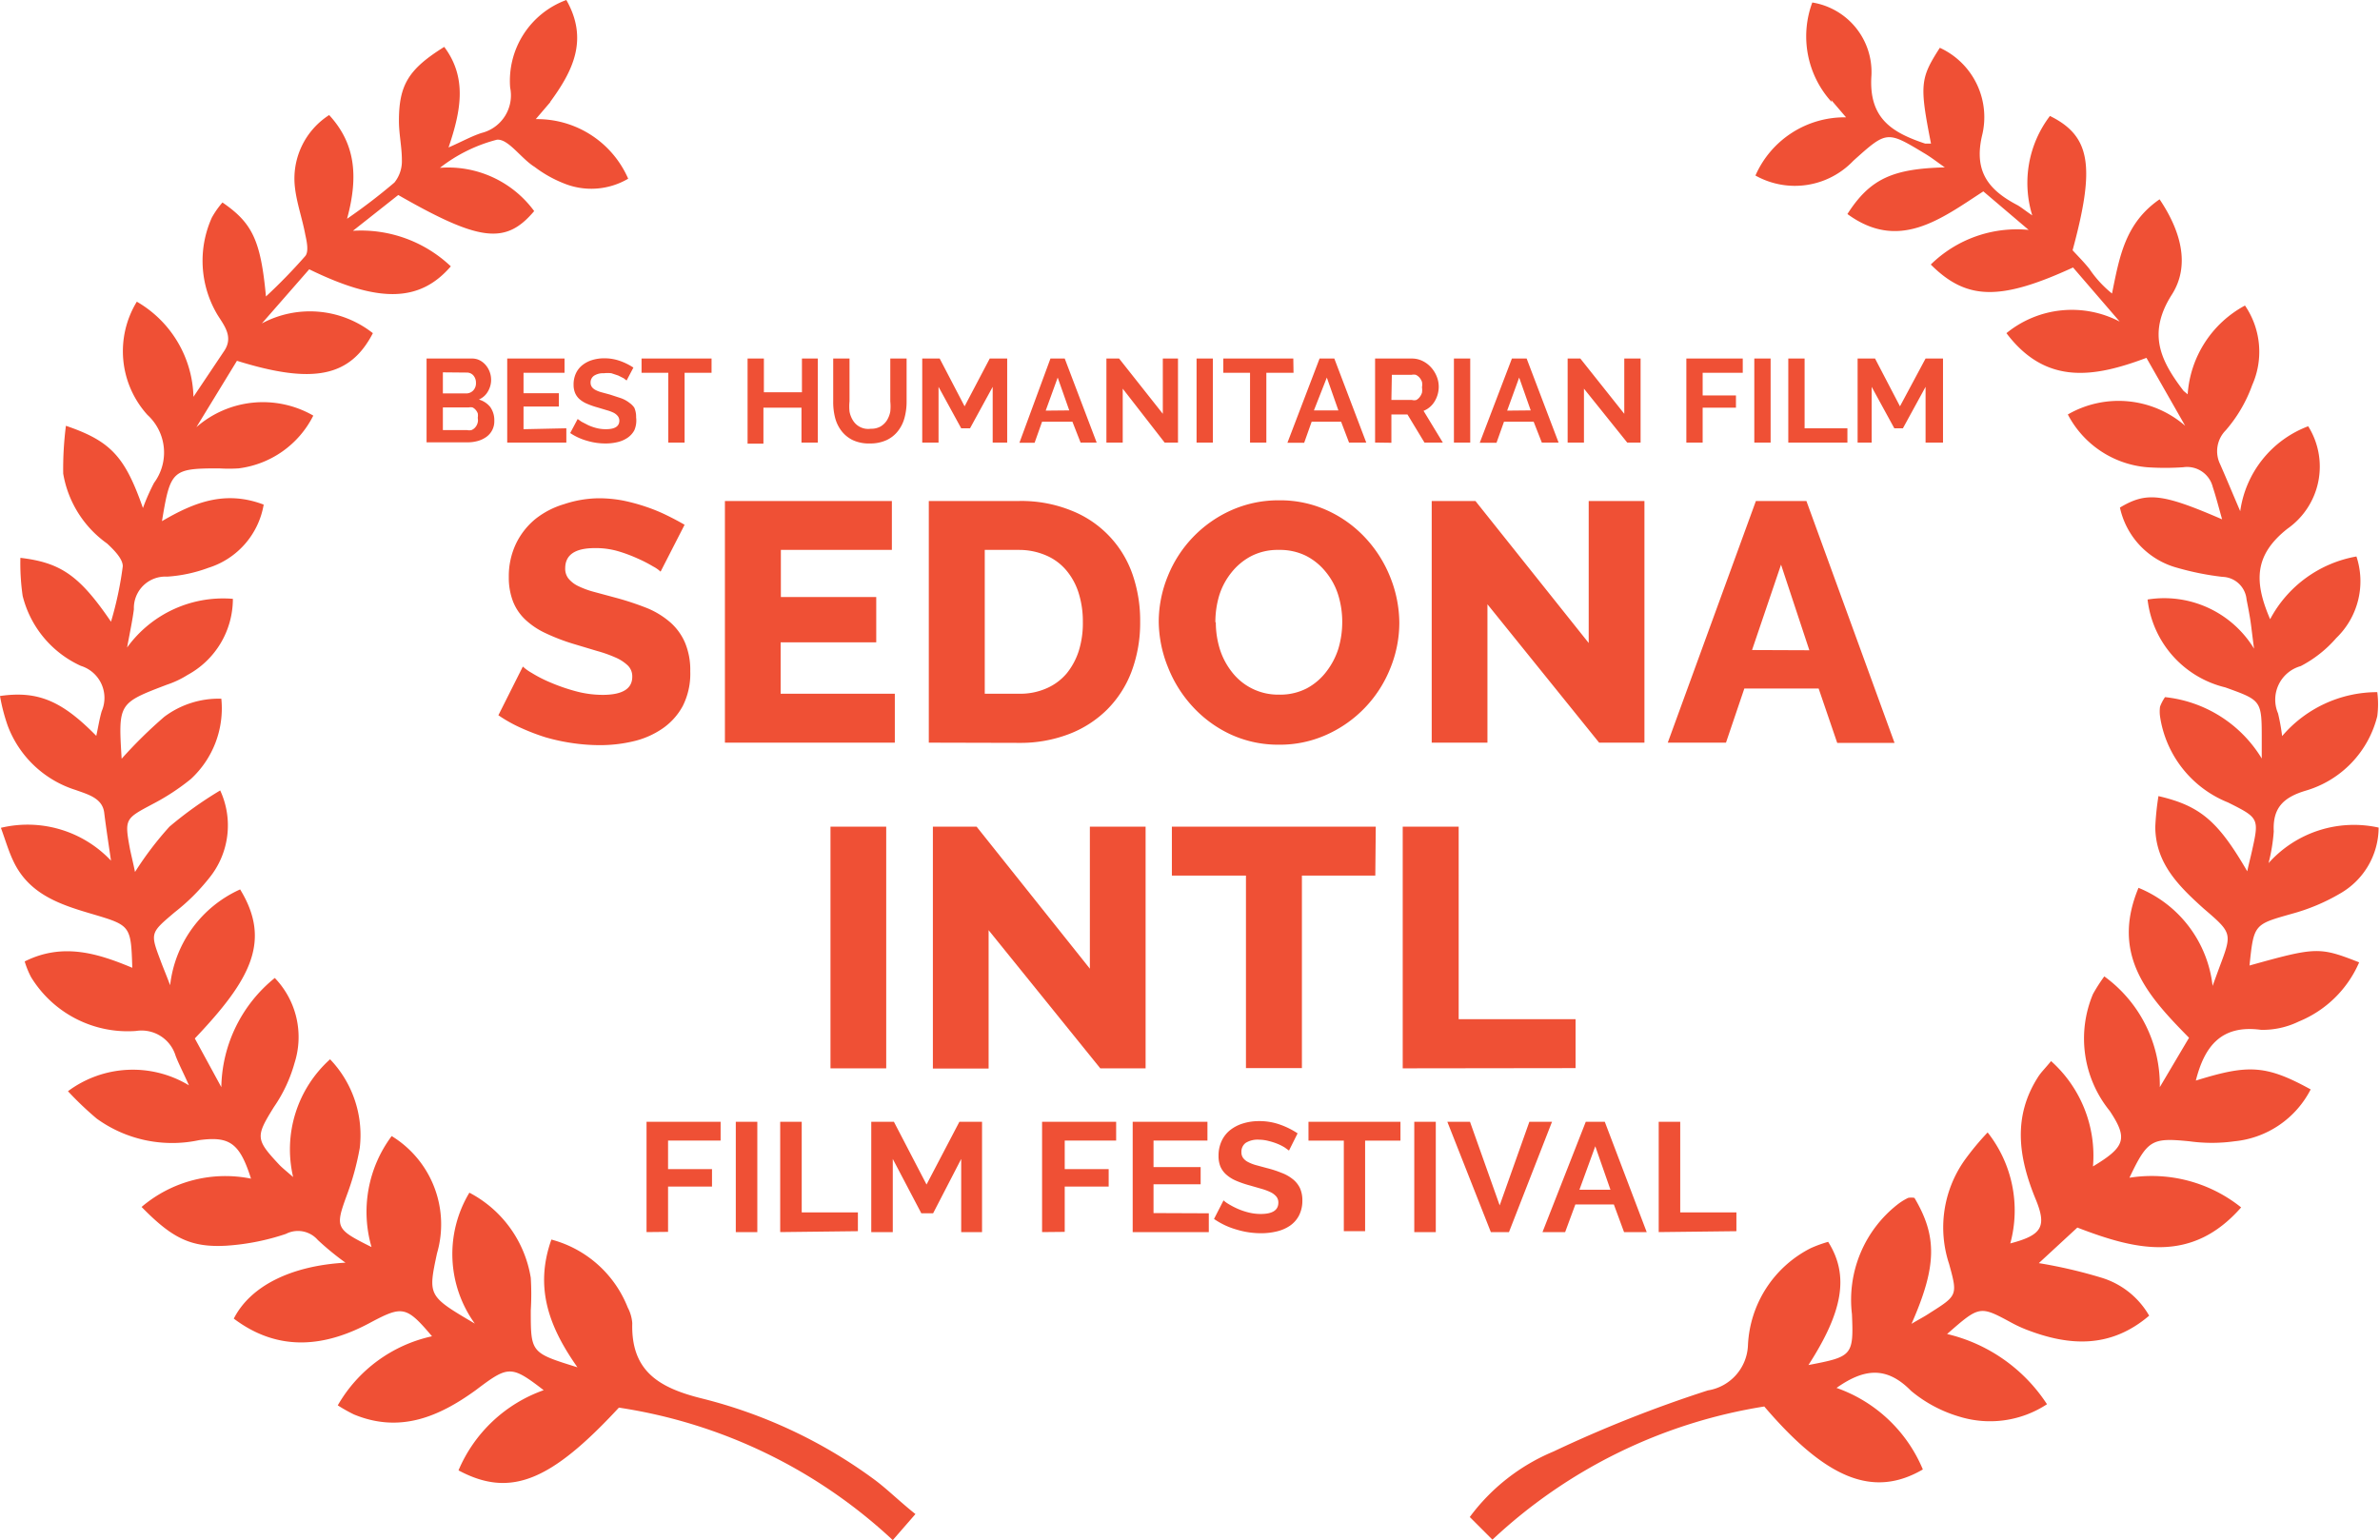 <svg xmlns="http://www.w3.org/2000/svg" viewBox="0 0 105.06 68"><defs><style>.cls-1{fill:#ef5035}</style></defs><title>sedona-laurel-red</title><g id="Layer_2" data-name="Layer 2"><g id="Layer_1-2" data-name="Layer 1"><g id="Layer_2-2" data-name="Layer 2"><g id="Layer_1-2-2" data-name="Layer 1-2"><path class="cls-1" d="M80.85 4.5A4.3 4.3 0 0 1 80 .11a3.11 3.11 0 0 1 2.61 3.23c-.13 1.91.94 2.52 2.37 3h.26c-.51-2.59-.48-2.88.39-4.23A3.37 3.37 0 0 1 87.49 6c-.37 1.61.33 2.41 1.57 3.06.16.09.31.22.65.45a4.88 4.88 0 0 1 .78-4.39c1.81.89 2 2.24 1 5.93.23.25.5.52.74.82a4.94 4.94 0 0 0 1 1.09c.33-1.63.58-3.11 2.1-4.16.93 1.38 1.37 2.91.54 4.21-1.1 1.73-.48 2.94.52 4.25l.18.15a4.82 4.82 0 0 1 2.53-3.92 3.62 3.62 0 0 1 .32 3.51 6.29 6.29 0 0 1-1.17 2 1.31 1.31 0 0 0-.25 1.49c.27.61.52 1.22.89 2.08a4.7 4.7 0 0 1 3-3.75 3.35 3.35 0 0 1-.91 4.52c-1.5 1.18-1.47 2.37-.77 4a5.37 5.37 0 0 1 3.81-2.77 3.48 3.48 0 0 1-.89 3.6 5.34 5.34 0 0 1-1.57 1.24 1.54 1.54 0 0 0-1 2.09 9.08 9.08 0 0 1 .18 1 5.52 5.52 0 0 1 4.2-1.94 4.13 4.13 0 0 1 0 1.06 4.58 4.58 0 0 1-3.16 3.29c-1 .3-1.46.77-1.41 1.8a7.83 7.83 0 0 1-.23 1.4 5.05 5.05 0 0 1 4.86-1.57 3.37 3.37 0 0 1-1.7 2.91 8.67 8.67 0 0 1-2.11.89c-1.69.48-1.7.45-1.89 2.29 2.94-.82 3.08-.83 4.84-.14a4.93 4.93 0 0 1-2.66 2.61 3.64 3.64 0 0 1-1.67.37c-1.77-.24-2.5.74-2.88 2.24C99.22 47 100 47 102 48.1a4.24 4.24 0 0 1-3.36 2.29 7.23 7.23 0 0 1-2 0C95 50.23 94.8 50.31 94 52a6.31 6.31 0 0 1 4.93 1.31c-2.19 2.5-4.66 1.88-7.23.89L90 55.77a21.5 21.5 0 0 1 2.72.63 3.65 3.65 0 0 1 2.15 1.69c-1.7 1.45-3.52 1.35-5.41.62a5.67 5.67 0 0 1-.65-.3c-1.42-.77-1.42-.77-2.86.49a7.25 7.25 0 0 1 4.41 3.1 4.58 4.58 0 0 1-3.86.55 5.94 5.94 0 0 1-2.14-1.14c-1.07-1.09-2.06-1-3.29-.13a6.44 6.44 0 0 1 3.81 3.6c-2.18 1.27-4.25.44-7-2.78a22.75 22.75 0 0 0-12 5.88l-1-1a8.81 8.81 0 0 1 3.69-2.89 56.39 56.39 0 0 1 6.82-2.7 2.1 2.1 0 0 0 1.77-2 5.06 5.06 0 0 1 2.77-4.28 5.56 5.56 0 0 1 .77-.28c.94 1.49.65 3.08-.87 5.44 1.93-.37 2-.41 1.92-2.25a5.35 5.35 0 0 1 2-4.83 2.61 2.61 0 0 1 .48-.3.75.75 0 0 1 .28 0c1 1.69 1 3-.13 5.56.35-.21.59-.33.81-.48 1.22-.77 1.23-.78.85-2.16a5.14 5.14 0 0 1 .68-4.58A11.85 11.85 0 0 1 87.74 50a5.56 5.56 0 0 1 1 4.9c1.41-.37 1.63-.74 1.1-2-.74-1.82-1-3.61.14-5.37.13-.2.3-.36.56-.68a5.6 5.6 0 0 1 1.85 4.65c1.43-.86 1.55-1.23.74-2.45a5.07 5.07 0 0 1-.74-5.16 7.34 7.34 0 0 1 .5-.78A5.93 5.93 0 0 1 95.34 48l1.29-2.18c-1.8-1.83-3.47-3.64-2.23-6.62a5.31 5.31 0 0 1 3.27 4.33l.3-.82c.57-1.51.57-1.51-.7-2.6-1.11-1-2.12-2-2.13-3.6a12.13 12.13 0 0 1 .14-1.36c1.86.43 2.64 1.12 3.92 3.32.07-.33.14-.59.2-.86.33-1.48.33-1.49-1.05-2.18a4.86 4.86 0 0 1-3-3.8 1.63 1.63 0 0 1 0-.43 2 2 0 0 1 .22-.42 5.69 5.69 0 0 1 4.27 2.71v-.83c0-1.74 0-1.73-1.61-2.31a4.52 4.52 0 0 1-3.43-3.88 4.64 4.64 0 0 1 4.7 2.17c-.08-.6-.11-.89-.15-1.17s-.11-.65-.18-1a1.1 1.1 0 0 0-1.06-1 12.2 12.2 0 0 1-2-.4 3.53 3.53 0 0 1-2.53-2.66c1.17-.7 1.86-.63 4.51.52-.15-.53-.27-1-.41-1.42a1.17 1.17 0 0 0-1.31-.88 11.61 11.61 0 0 1-1.59 0 4.36 4.36 0 0 1-3.5-2.33 4.48 4.48 0 0 1 5.18.5l-1.71-3c-2.29.86-4.43 1.23-6.18-1.09a4.56 4.56 0 0 1 5-.51l-2.06-2.39c-3.22 1.48-4.7 1.45-6.28-.13a5.43 5.43 0 0 1 4.32-1.53l-2-1.7c-1.89 1.23-3.73 2.66-6 1 1-1.56 2-2 4.3-2.06-.36-.25-.61-.45-.9-.62-1.66-1-1.66-1-3.14.33a3.56 3.56 0 0 1-4.32.65 4.3 4.3 0 0 1 4-2.57l-.65-.76zm-56.55 0l-.65.76a4.38 4.38 0 0 1 4.08 2.63 3.21 3.21 0 0 1-2.88.19 5.39 5.39 0 0 1-1.25-.71c-.6-.37-1.17-1.26-1.67-1.2a6.85 6.85 0 0 0-2.51 1.24 4.71 4.71 0 0 1 4.16 1.91c-1.25 1.48-2.39 1.36-6-.71l-2 1.58a5.76 5.76 0 0 1 4.32 1.57c-1.37 1.59-3.18 1.63-6.25.13l-2.09 2.39a4.49 4.49 0 0 1 4.9.43c-1 1.93-2.63 2.27-6 1.22l-1.79 2.93a4.46 4.46 0 0 1 5.16-.51 4.28 4.28 0 0 1-3.3 2.33 6.72 6.72 0 0 1-.86 0c-2.07 0-2.15.08-2.52 2.33 1.4-.82 2.78-1.38 4.49-.73a3.55 3.55 0 0 1-2.44 2.79 6.39 6.39 0 0 1-1.82.39 1.39 1.39 0 0 0-1.47 1.44c-.06.47-.16.94-.3 1.69a5.23 5.23 0 0 1 4.67-2.15 3.82 3.82 0 0 1-2 3.36 4.15 4.15 0 0 1-.91.43c-2.15.82-2.15.82-2 3.27a20.43 20.43 0 0 1 1.88-1.85 4 4 0 0 1 2.52-.8 4.24 4.24 0 0 1-1.35 3.55 9.93 9.93 0 0 1-1.68 1.1c-1.22.65-1.25.65-1 2 .07.33.15.65.22 1a14.66 14.66 0 0 1 1.52-2 16.79 16.79 0 0 1 2.24-1.6 3.68 3.68 0 0 1-.48 3.86 9 9 0 0 1-1.53 1.52c-1.07.91-1.09.9-.62 2.14.11.3.24.6.42 1.08a5.29 5.29 0 0 1 3.09-4.23c1.4 2.29.45 4-2 6.58L9.77 48a6.33 6.33 0 0 1 2.36-4.82 3.76 3.76 0 0 1 .87 3.76 6.45 6.45 0 0 1-.91 1.94c-.81 1.31-.82 1.42.26 2.57.13.13.28.25.59.52a5.35 5.35 0 0 1 1.63-5.2 4.84 4.84 0 0 1 1.31 3.92 11.83 11.83 0 0 1-.57 2.08c-.52 1.43-.5 1.5 1.09 2.29a5.59 5.59 0 0 1 .89-4.9 4.57 4.57 0 0 1 2 5.18c-.4 1.88-.4 1.88 1.67 3.1a5.25 5.25 0 0 1-.24-5.78 5.17 5.17 0 0 1 2.71 3.76 12 12 0 0 1 0 1.44c0 1.87 0 1.87 2.06 2.51-1.24-1.76-1.91-3.5-1.15-5.64a5 5 0 0 1 3.37 3 1.75 1.75 0 0 1 .2.69c-.06 2.13 1.19 2.86 3.09 3.33a21.66 21.66 0 0 1 7.52 3.52c.61.44 1.16 1 1.89 1.58l-1 1.15a22.66 22.66 0 0 0-12.09-5.85c-3 3.24-4.79 4-7.08 2.77A6.4 6.4 0 0 1 24 61.38c-1.44-1.11-1.56-1.09-3 0-1.63 1.18-3.35 1.91-5.38 1.07a7.31 7.31 0 0 1-.71-.4A6.36 6.36 0 0 1 19.07 59c-1.13-1.34-1.31-1.35-2.69-.62-2 1.09-4.07 1.34-6.06-.16.75-1.47 2.58-2.34 4.93-2.47a12.36 12.36 0 0 1-1.22-1 1.16 1.16 0 0 0-1.41-.27A10.31 10.31 0 0 1 10 55c-1.58.09-2.4-.33-3.75-1.71a5.7 5.7 0 0 1 4.83-1.25c-.5-1.58-.95-1.88-2.29-1.7a5.68 5.68 0 0 1-4.52-.95A14.29 14.29 0 0 1 3 48.18a4.79 4.79 0 0 1 5.34-.26c-.26-.59-.45-.94-.59-1.31A1.57 1.57 0 0 0 6 45.52a5 5 0 0 1-4.63-2.38 3.85 3.85 0 0 1-.28-.69c1.68-.84 3.22-.36 4.75.28-.06-1.87-.07-1.87-1.79-2.38-1.39-.41-2.78-.86-3.47-2.35-.2-.42-.33-.87-.54-1.45A5.06 5.06 0 0 1 4.9 38c-.12-.82-.22-1.47-.3-2.12s-.74-.81-1.26-1a4.71 4.71 0 0 1-3-2.84A8.21 8.21 0 0 1 0 30.73c1.67-.24 2.73.21 4.25 1.76.09-.41.14-.75.24-1.09a1.48 1.48 0 0 0-.92-2A4.62 4.62 0 0 1 1 26.31a10.08 10.08 0 0 1-.1-1.68c1.78.21 2.61.78 4 2.82A15.51 15.51 0 0 0 5.42 25c0-.33-.39-.72-.69-1a4.76 4.76 0 0 1-1.94-3.09 14.9 14.9 0 0 1 .12-2.11c2 .68 2.61 1.38 3.4 3.63a9.18 9.18 0 0 1 .49-1.11 2.25 2.25 0 0 0-.29-3 4.19 4.19 0 0 1-.47-5 5 5 0 0 1 2.5 4.2l1.36-2.03c.41-.62 0-1.11-.3-1.59a4.65 4.65 0 0 1-.25-4.29 3.85 3.85 0 0 1 .47-.67c1.31.9 1.69 1.66 1.92 4.15a24.4 24.4 0 0 0 1.74-1.79c.15-.19.07-.61 0-.92-.13-.71-.38-1.4-.46-2.1a3.33 3.33 0 0 1 1.51-3.2c1.14 1.24 1.31 2.67.79 4.58a25.78 25.78 0 0 0 2.09-1.6 1.5 1.5 0 0 0 .33-1c0-.57-.13-1.14-.13-1.72 0-1.6.43-2.29 2-3.27 1 1.34.76 2.77.19 4.44.62-.27 1-.49 1.46-.64a1.71 1.71 0 0 0 1.26-2A3.8 3.8 0 0 1 25 0c1 1.76.27 3.16-.72 4.51z"/><path class="cls-1" d="M29.16 25.24a1.51 1.51 0 0 0-.33-.23 6 6 0 0 0-.68-.35 6.57 6.57 0 0 0-.89-.33 3.54 3.54 0 0 0-1-.13q-1.31 0-1.31.89a.7.7 0 0 0 .14.45 1.26 1.26 0 0 0 .42.33 3.86 3.86 0 0 0 .7.26l1 .27a12.82 12.82 0 0 1 1.38.46 3.72 3.72 0 0 1 1 .62 2.51 2.51 0 0 1 .65.9 3.11 3.11 0 0 1 .23 1.26 3.16 3.16 0 0 1-.33 1.53 2.85 2.85 0 0 1-.9 1 3.78 3.78 0 0 1-1.28.56 6.37 6.37 0 0 1-1.49.17 8.3 8.3 0 0 1-1.2-.09 8.65 8.65 0 0 1-1.2-.26 9.53 9.53 0 0 1-1.07-.41 6.31 6.31 0 0 1-1-.56l1.08-2.15a2.08 2.08 0 0 0 .39.28 5.8 5.8 0 0 0 .82.42 8.34 8.34 0 0 0 1.09.38 4.58 4.58 0 0 0 1.22.17q1.31 0 1.31-.8a.67.67 0 0 0-.2-.5 1.85 1.85 0 0 0-.54-.35 5.88 5.88 0 0 0-.82-.29l-1-.3a8.87 8.87 0 0 1-1.28-.49 3.37 3.37 0 0 1-.9-.61 2.21 2.21 0 0 1-.53-.8 2.94 2.94 0 0 1-.18-1.06 3.35 3.35 0 0 1 .32-1.48 3.22 3.22 0 0 1 .86-1.09 3.74 3.74 0 0 1 1.26-.65 5 5 0 0 1 1.5-.26 5.75 5.75 0 0 1 1.1.1 8.3 8.3 0 0 1 1 .27 7.46 7.46 0 0 1 .93.38q.43.21.79.42zm10.34 5.39v2.16H32V22.12h7.37v2.16h-4.9v2.08h4.21v2h-4.22v2.27zm1.5 2.16V22.12h4a5.88 5.88 0 0 1 2.31.43A4.66 4.66 0 0 1 50 25.38a6.23 6.23 0 0 1 .33 2.07 6.14 6.14 0 0 1-.38 2.2 4.74 4.74 0 0 1-1.08 1.68 4.83 4.83 0 0 1-1.68 1.08 6 6 0 0 1-2.19.39zm6.8-5.34a4.15 4.15 0 0 0-.19-1.28 2.89 2.89 0 0 0-.55-1 2.4 2.4 0 0 0-.89-.65 3 3 0 0 0-1.17-.24h-1.53v6.35H45a2.86 2.86 0 0 0 1.2-.24 2.43 2.43 0 0 0 .88-.65 3.05 3.05 0 0 0 .54-1 4.1 4.1 0 0 0 .18-1.29zm8.65 5.43a5 5 0 0 1-2.16-.47 5.33 5.33 0 0 1-1.66-1.23 5.58 5.58 0 0 1-1.08-1.74 5.47 5.47 0 0 1-.4-2 5.33 5.33 0 0 1 .4-2 5.38 5.38 0 0 1 2.8-2.91 5.11 5.11 0 0 1 2.13-.44 5 5 0 0 1 2.16.47 5.28 5.28 0 0 1 1.67 1.23 5.56 5.56 0 0 1 1.07 1.72 5.5 5.5 0 0 1 .39 2 5.33 5.33 0 0 1-.4 2 5.4 5.4 0 0 1-2.79 2.92 5 5 0 0 1-2.13.45zm-2.78-5.41a4 4 0 0 0 .18 1.2 3.19 3.19 0 0 0 .53 1 2.57 2.57 0 0 0 2.08 1 2.55 2.55 0 0 0 1.23-.28 2.67 2.67 0 0 0 .87-.75 3.27 3.27 0 0 0 .52-1 4.1 4.1 0 0 0 .17-1.18 4 4 0 0 0-.18-1.2 3 3 0 0 0-.54-1 2.69 2.69 0 0 0-.88-.72 2.61 2.61 0 0 0-1.2-.26 2.56 2.56 0 0 0-1.23.28 2.74 2.74 0 0 0-.87.73 3.08 3.08 0 0 0-.53 1 4.1 4.1 0 0 0-.17 1.19zm11.99-.79v6.11H63.2V22.12h1.93l5 6.27v-6.27h2.46v10.67h-2zm11.85-4.56h2.23l3.89 10.68H81.1l-.82-2.4H77l-.81 2.39h-2.57zm2.36 6.59l-1.25-3.78-1.28 3.77zM36.66 47.17V36.5h2.46v10.67zm6.98-6.1v6.11h-2.46V36.5h1.93l5 6.27V36.5h2.46v10.67h-2zm17.07-2.41h-3.24v8.5H55v-8.5h-3.27V36.5h9zm1.21 8.51V36.5h2.47V45h5.16v2.16zm-40.1-28.59a.84.84 0 0 1-.35.71 1.21 1.21 0 0 1-.38.18 1.66 1.66 0 0 1-.46.06h-1.8v-3.7h2a.74.74 0 0 1 .35.08.88.88 0 0 1 .27.22 1 1 0 0 1 .17.3 1 1 0 0 1-.08.85.83.83 0 0 1-.4.36 1 1 0 0 1 .5.33 1 1 0 0 1 .18.61zm-2.27-2.14v.93h1a.43.43 0 0 0 .33-.12.46.46 0 0 0 .13-.35.48.48 0 0 0-.12-.33.38.38 0 0 0-.29-.12zm1.54 2a.55.55 0 0 0 0-.19.53.53 0 0 0-.09-.15.42.42 0 0 0-.14-.11.38.38 0 0 0-.17 0h-1.14v1h1.07a.47.47 0 0 0 .19 0 .44.44 0 0 0 .15-.1.5.5 0 0 0 .14-.33zm3.91.47v.63h-2.61v-3.71h2.53v.63h-1.81v.9h1.56v.59h-1.56v1zm2.66-2.11l-.13-.1-.24-.12-.3-.1a1.31 1.31 0 0 0-.33 0 .74.74 0 0 0-.44.11.36.36 0 0 0-.15.31.33.33 0 0 0 .06.19.47.47 0 0 0 .16.13 1.32 1.32 0 0 0 .26.1l.37.1.49.16a1.34 1.34 0 0 1 .38.21.87.87 0 0 1 .21.21 1 1 0 0 1 .08.43A1.08 1.08 0 0 1 28 19a.94.94 0 0 1-.3.33 1.31 1.31 0 0 1-.44.19 2.21 2.21 0 0 1-.52.06 2.8 2.8 0 0 1-.83-.12 2.56 2.56 0 0 1-.74-.34l.33-.62.17.12.29.15a2.24 2.24 0 0 0 .37.13 1.67 1.67 0 0 0 .42.05q.59 0 .59-.38a.33.33 0 0 0-.07-.2.58.58 0 0 0-.19-.15 1.86 1.86 0 0 0-.3-.11l-.4-.12a3.36 3.36 0 0 1-.46-.16 1.21 1.21 0 0 1-.33-.2.76.76 0 0 1-.2-.27.94.94 0 0 1-.07-.37 1.16 1.16 0 0 1 .1-.5 1 1 0 0 1 .29-.37 1.31 1.31 0 0 1 .42-.22 1.79 1.79 0 0 1 .53-.08 2.05 2.05 0 0 1 .72.12 2.68 2.68 0 0 1 .58.29zm3.75-.34h-1.19v3.08h-.72v-3.08h-1.18v-.63h3.09zm4.69-.63v3.71h-.72V18H33.7v1.59H33v-3.76h.72v1.49h1.68v-1.49zm2.34 3.1a.83.83 0 0 0 .43-.1.84.84 0 0 0 .28-.27 1.12 1.12 0 0 0 .15-.39 2.22 2.22 0 0 0 0-.45v-1.89h.72v1.89a2.71 2.71 0 0 1-.09.72 1.63 1.63 0 0 1-.29.59 1.38 1.38 0 0 1-.5.4 1.71 1.71 0 0 1-.74.15 1.68 1.68 0 0 1-.76-.15 1.41 1.41 0 0 1-.5-.41 1.63 1.63 0 0 1-.28-.59 2.78 2.78 0 0 1-.08-.7v-1.9h.72v1.89a2.25 2.25 0 0 0 0 .45 1.12 1.12 0 0 0 .15.39.79.79 0 0 0 .79.37zm5.38.61v-2.46l-1 1.83h-.39l-1-1.83v2.46h-.72v-3.71h.77l1.1 2.11 1.11-2.11h.77v3.71zm2.55-3.71H47l1.41 3.71h-.71l-.36-.92H46l-.33.93H45zm.83 2.29l-.51-1.45-.53 1.46zm2.36-.96v2.38h-.72v-3.71h.56l1.93 2.44v-2.44H52v3.71h-.59zm3.26 2.38v-3.71h.72v3.71zm4.28-3.08h-1.2v3.08h-.72v-3.08H54v-.63h3.09zm1.15-.63h.65l1.41 3.71h-.76l-.35-.92h-1.3l-.33.93h-.74zm.83 2.29l-.51-1.45-.57 1.45zm1.62 1.42v-3.71h1.63a1.06 1.06 0 0 1 .47.11 1.22 1.22 0 0 1 .37.28 1.33 1.33 0 0 1 .25.4 1.19 1.19 0 0 1 .09.45 1.24 1.24 0 0 1-.18.65 1 1 0 0 1-.49.42l.85 1.4h-.81l-.75-1.24h-.71v1.25zm.72-1.88h.91a.38.38 0 0 0 .19 0 .47.47 0 0 0 .15-.13.65.65 0 0 0 .1-.19.75.75 0 0 0 0-.24.65.65 0 0 0 0-.24.62.62 0 0 0-.11-.19.51.51 0 0 0-.16-.12.42.42 0 0 0-.19 0h-.87zm2.76 1.88v-3.71h.72v3.71zm2.56-3.71h.65l1.41 3.71h-.74l-.36-.92h-1.31l-.33.93h-.74zm.83 2.29l-.51-1.45-.53 1.46zm2.35-.96v2.38h-.72v-3.71h.56l1.94 2.44v-2.44h.72v3.71h-.59zm4.52 2.38v-3.71h2.49v.63h-1.77v1h1.47V18h-1.47v1.54zm3 0v-3.71h.72v3.71zm1.5 0v-3.71h.72v3.08h1.89v.63zm6.06 0v-2.46l-1 1.83h-.38l-1-1.83v2.46H82v-3.71h.77l1.1 2.11L85 15.83h.77v3.71zM28.54 54.4v-4.87h3.27v.83h-2.32v1.26h1.94v.77h-1.94v2zm3.94 0v-4.87h.95v4.87zm1.96 0v-4.87h.95v4h2.48v.83zm7.99 0v-3.23l-1.24 2.4h-.52l-1.26-2.4v3.23h-.95v-4.87h1l1.44 2.77 1.45-2.77h1v4.87zm3.57 0v-4.87h3.27v.83H47v1.26h1.94v.77H47v2zm7.36-.83v.83H50v-4.87h3.3v.83h-2.38v1.17H53v.76h-2.08v1.27zm3.54-2.77l-.18-.13a2.13 2.13 0 0 0-.31-.16 2.69 2.69 0 0 0-.4-.13 1.73 1.73 0 0 0-.43-.06 1 1 0 0 0-.59.14.48.48 0 0 0-.19.41.42.42 0 0 0 .07.25.62.62 0 0 0 .21.18 1.76 1.76 0 0 0 .35.14l.48.13q.36.09.65.21a1.76 1.76 0 0 1 .49.27 1.14 1.14 0 0 1 .33.4 1.31 1.31 0 0 1 .11.57 1.41 1.41 0 0 1-.15.65 1.24 1.24 0 0 1-.4.45 1.73 1.73 0 0 1-.58.25 2.89 2.89 0 0 1-.68.08 3.67 3.67 0 0 1-1.09-.16 3.34 3.34 0 0 1-1-.47l.42-.82a1.31 1.31 0 0 0 .22.16 3.35 3.35 0 0 0 .38.2 2.94 2.94 0 0 0 .49.17 2.2 2.2 0 0 0 .55.07q.78 0 .78-.5a.41.41 0 0 0-.09-.27.76.76 0 0 0-.25-.19 2.45 2.45 0 0 0-.4-.15l-.52-.15a4.46 4.46 0 0 1-.61-.21 1.59 1.59 0 0 1-.43-.27 1 1 0 0 1-.26-.36 1.23 1.23 0 0 1-.08-.48 1.51 1.51 0 0 1 .14-.65 1.33 1.33 0 0 1 .38-.48 1.73 1.73 0 0 1 .57-.29 2.34 2.34 0 0 1 .69-.1 2.69 2.69 0 0 1 .95.16 3.53 3.53 0 0 1 .76.38zm4.92-.44h-1.56v4h-.94v-4h-1.56v-.83h4.06zm.61 4.04v-4.87h.95v4.87zm2.46-4.87l1.31 3.69 1.31-3.69h1l-1.9 4.87h-.8l-1.92-4.87zm5.11 0h.84l1.85 4.87h-1l-.45-1.22h-1.7l-.45 1.22h-1zm1.09 3l-.67-1.92-.7 1.92zm2.13 1.87v-4.87h.95v4h2.48v.83z"/></g></g></g></g></svg>